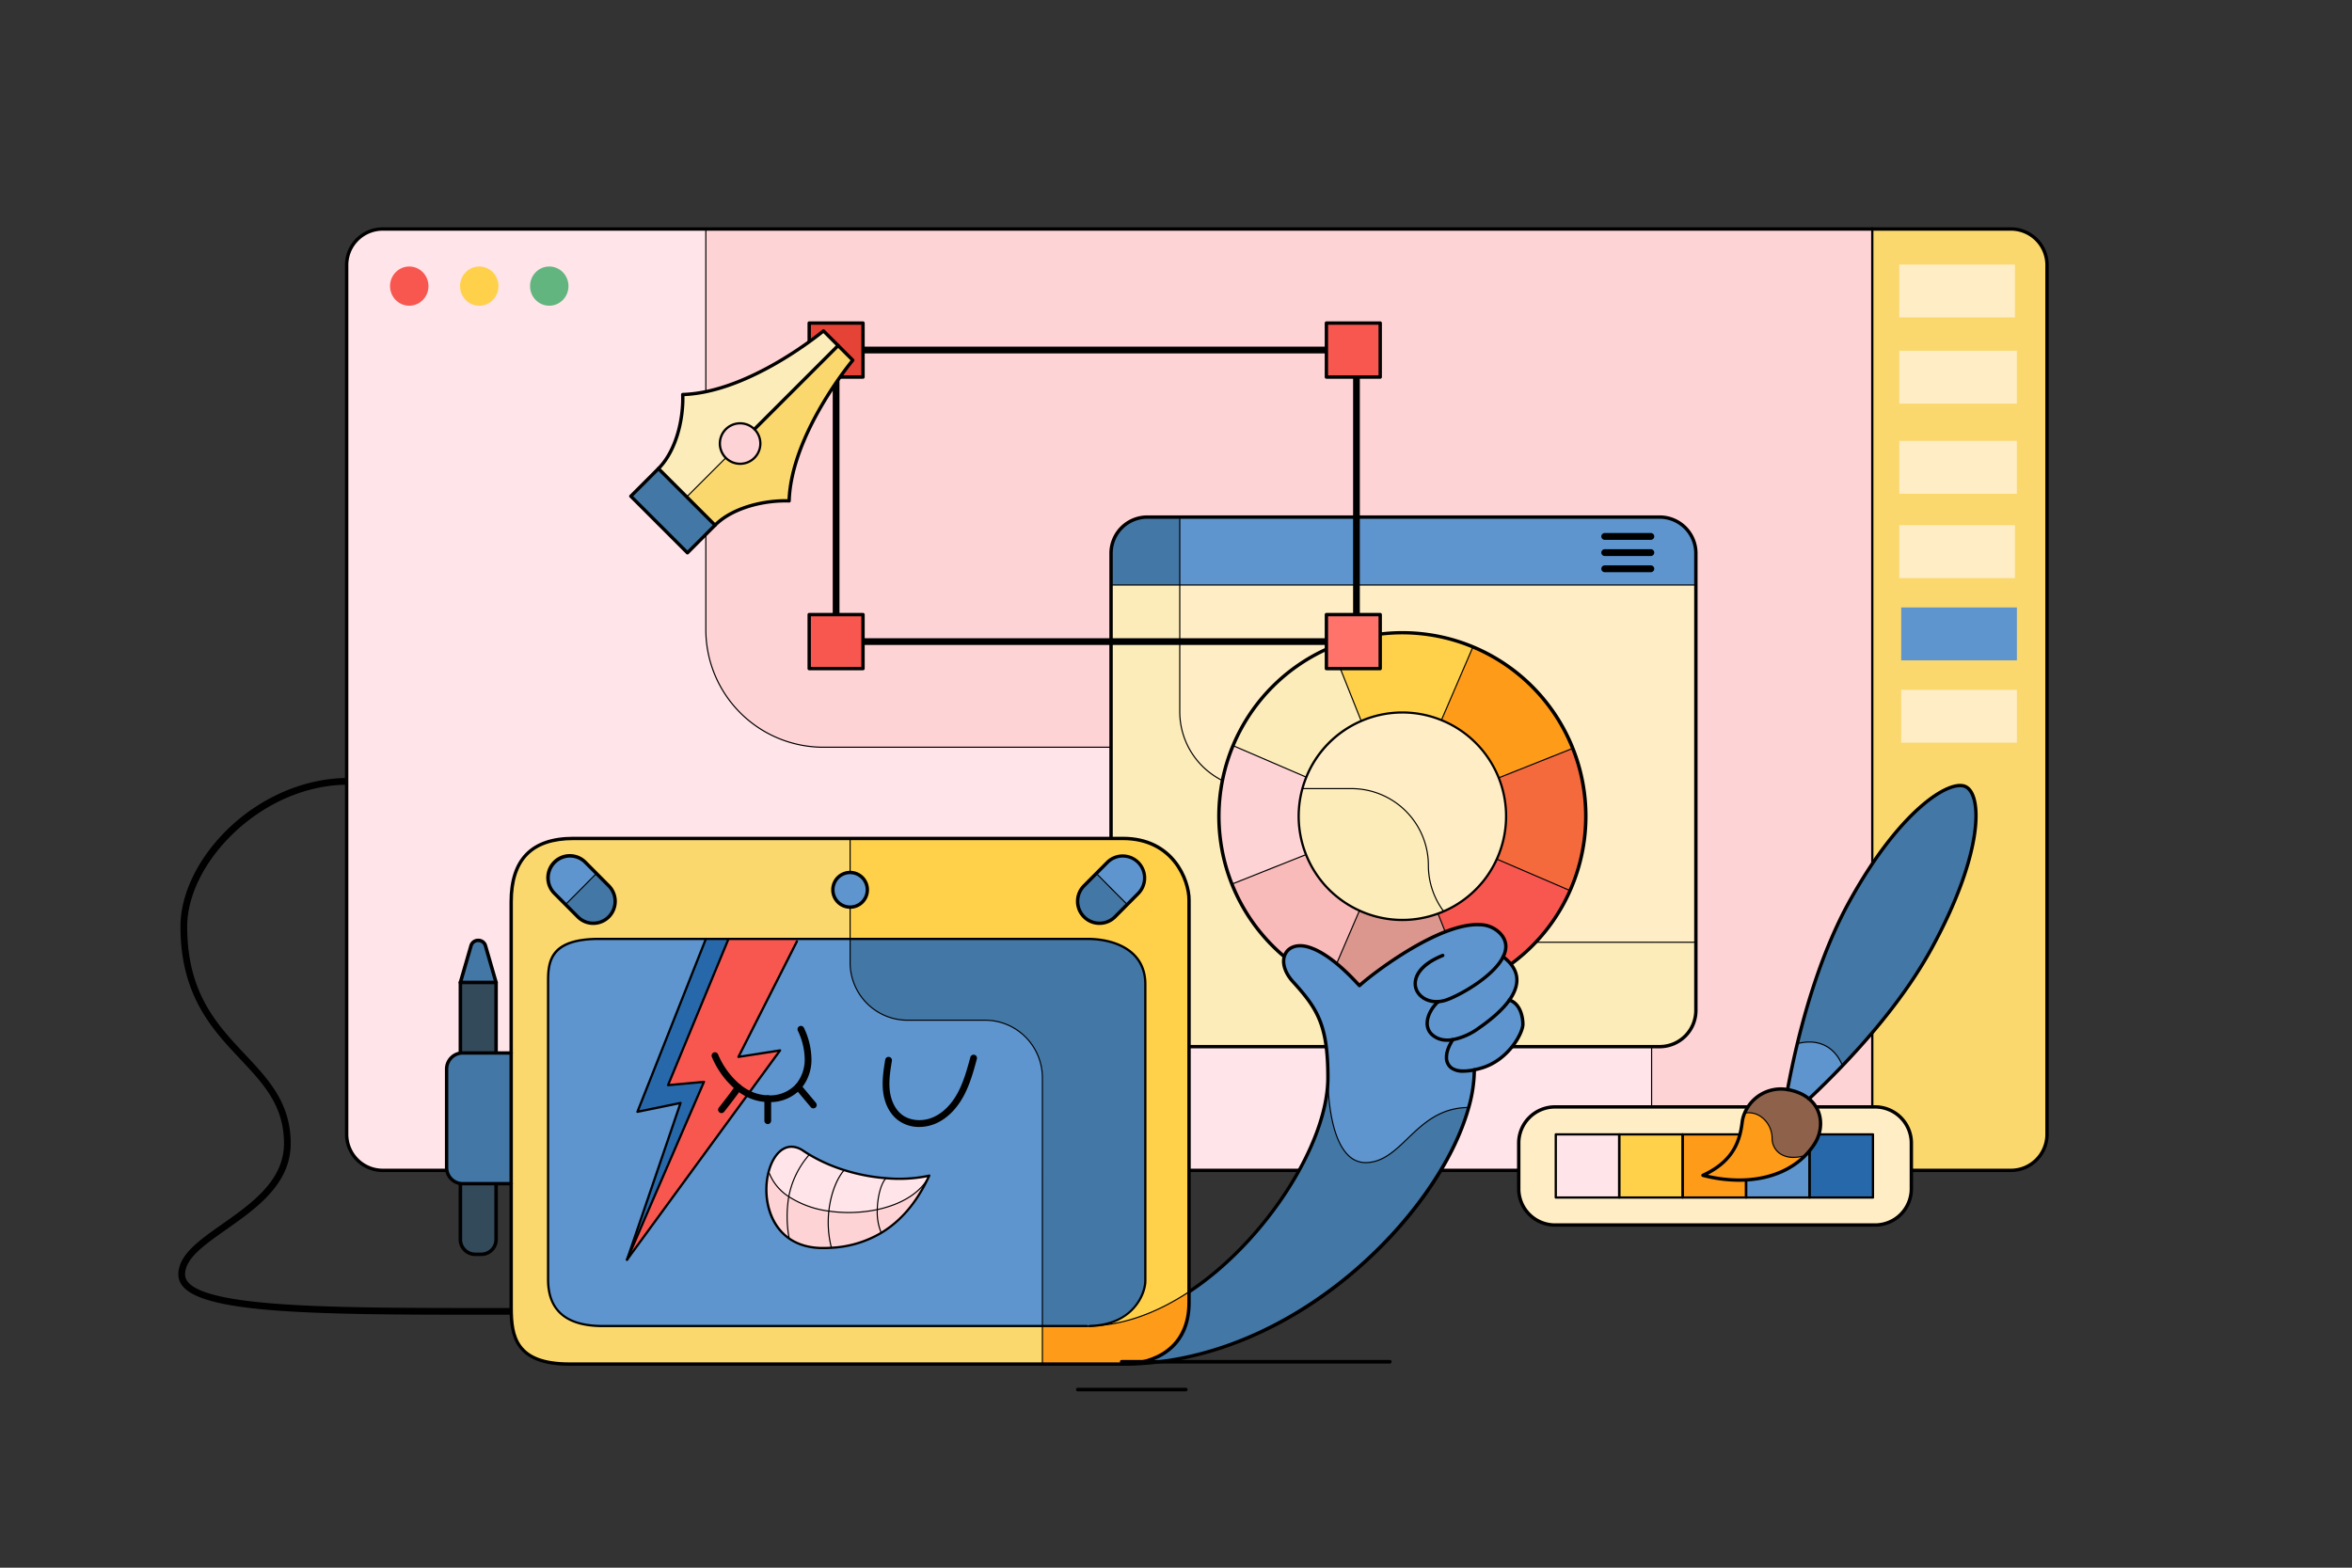 <?xml version="1.0" encoding="UTF-8"?><svg version="1.1" xmlns="http://www.w3.org/2000/svg" xmlns:xlink="http://www.w3.org/1999/xlink" viewBox="0 0 1200 800" width="1200" height="800" x="0px" y="0px">
              
              <rect x="0" y="0" width="1200" height="800" fill="#333333" stroke="none"/>
              
              <!-- ITEM 0 -->
<g>
    <defs>
        
        <clipPath id="clip-path-id-viewbox-item-0">
            <rect x="0.0" y="0.0" width="150.51" height="239.236"/>
        </clipPath>
    </defs>
    <g transform="translate(91.0 397.0) rotate(0.0 86.0 137.0) scale(1.143 1.145)">
        <g clip-path="url(#clip-path-id-viewbox-item-0)" transform="translate(-0.0 -0.0)">

  <path d="M138.735,239.236c-39.162,0-72.957-.079-97.217-2.058C12.804,234.838,0,229.93,0,221.265c0-8.671,9.093-15.057,19.623-22.451,12.903-9.062,27.527-19.332,27.527-35.901,0-16.876-9.061-26.497-19.553-37.637C15.102,112.01.941,96.974.941,66.183c0-14.893,8.359-31.551,22.361-44.563C38.088,7.88,57.241,0,75.853,0a1.5,1.5,0,0,1,0,3C37.124,3,3.941,37.742,3.941,66.183c0,29.601,13.136,43.548,25.839,57.036,10.475,11.121,20.369,21.627,20.369,39.693,0,18.129-15.302,28.875-28.803,38.356C11.502,208.182,3,214.153,3,221.265c0,6.569,12.679,10.797,38.761,12.925,25.177,2.053,60.796,2.049,102.041,2.046h5.207a1.5,1.5,0,0,1,0,3H143.803C142.106,239.235,140.412,239.236,138.735,239.236Z"/>

        </g>
    </g>
</g>

<!-- ITEM 1 -->
<g>
    <defs>
        
        <clipPath id="clip-path-id-viewbox-item-1">
            <rect x="0.0" y="0.0" width="756.54" height="419.22"/>
        </clipPath>
    </defs>
    <g transform="translate(176.0 116.0) rotate(0.0 434.5 241.0) scale(1.149 1.15)">
        <g clip-path="url(#clip-path-id-viewbox-item-1)" transform="translate(-0.0 -0.0)">

  
  <g>
    <g>
      <path d="M739.79.75a15.996,15.996,0,0,1,16,16v385.72a15.996,15.996,0,0,1-16,16H678.2V.75Z" style="         fill: #fad86e;       "/>
      <path d="M678.2.75v417.72H580.21v-135.63a52.131,52.131,0,0,0-52.13-52.13H212.37a52.131,52.131,0,0,1-52.13-52.13V.75Z" style="         fill: #fed3d5;       "/>
      <path d="M580.21,282.84v135.63H16.75a16.002,16.002,0,0,1-16-16V16.75a16.002,16.002,0,0,1,16-16H160.24v177.83a52.131,52.131,0,0,0,52.13,52.13H528.08A52.131,52.131,0,0,1,580.21,282.84Z" style="         fill: #ffe4e9;       "/>
    </g>
    <g>
      <path d="M678.2,419.22H16.75A16.769,16.769,0,0,1,0,402.47V16.75A16.769,16.769,0,0,1,16.75,0H678.2a.75.75,0,0,1,0,1.5H16.75A15.267,15.267,0,0,0,1.5,16.75V402.47a15.267,15.267,0,0,0,15.25,15.25H678.2a.75.75,0,0,1,0,1.5Z"/>
      <path d="M580.21,418.72a.25.25,0,0,1-.25-.25V282.84A51.939,51.939,0,0,0,528.08,230.96h-315.71A52.439,52.439,0,0,1,159.99,178.58V.75a.25.25,0,0,1,.5,0V178.58A51.939,51.939,0,0,0,212.37,230.46h315.71A52.439,52.439,0,0,1,580.46,282.84V418.47A.25.25,0,0,1,580.21,418.72Z"/>
      <path d="M678.2,418.97a.5.5,0,0,1-.5-.5V.75a.5.5,0,0,1,1,0V418.47A.5.5,0,0,1,678.2,418.97Z"/>
      <path d="M739.79,419.22H678.2a.75.75,0,0,1,0-1.5h61.59a15.267,15.267,0,0,0,15.25-15.25V16.75a15.268,15.268,0,0,0-15.25-15.25H678.2a.75.75,0,0,1,0-1.5h61.59a16.769,16.769,0,0,1,16.75,16.75V402.47A16.769,16.769,0,0,1,739.79,419.22Z"/>
    </g>
  </g>

        </g>
    </g>
</g>

<!-- ITEM 2 -->
<g>
    <defs>
        
        <clipPath id="clip-path-id-viewbox-item-2">
            <rect x="0.0" y="0.0" width="259.836" height="235.678"/>
        </clipPath>
    </defs>
    <g transform="translate(566.0 263.0) rotate(0.0 150.0 136.0) scale(1.155 1.154)">
        <g clip-path="url(#clip-path-id-viewbox-item-2)" transform="translate(-0.0 -0.0)">

  
  <g>
    <g>
      <path d="M259.086,188.749V218.933A15.999,15.999,0,0,1,243.082,234.928H16.755A15.999,15.999,0,0,1,.75,218.933V30.787H31.099V86.862a33.964,33.964,0,0,0,33.962,33.962h41.905A33.964,33.964,0,0,1,140.929,154.787a33.96,33.96,0,0,0,33.962,33.962Z" style="         fill: #fcecb9;       "/>
      <path d="M259.086,30.787V188.749H174.891A33.96,33.96,0,0,1,140.929,154.787a33.964,33.964,0,0,0-33.962-33.962h-41.905A33.964,33.964,0,0,1,31.099,86.862V30.787Z" style="         fill: #ffedc5;       "/>
      <path d="M259.086,16.754V30.787H31.099V.75H243.082A16.007,16.007,0,0,1,259.086,16.754Z" style="         fill: #5e95ce;       "/>
      <path d="M31.099.75V30.787H.75V16.754A16.007,16.007,0,0,1,16.755.75Z" style="         fill: #4377a5;       "/>
    </g>
    <g>
      <path d="M243.082,235.678H16.754A16.769,16.769,0,0,1,0,218.933V16.754A16.774,16.774,0,0,1,16.754,0H243.082a16.774,16.774,0,0,1,16.754,16.754V218.933A16.769,16.769,0,0,1,243.082,235.678ZM16.754,1.5A15.272,15.272,0,0,0,1.5,16.754V218.933a15.267,15.267,0,0,0,15.254,15.245H243.082a15.267,15.267,0,0,0,15.254-15.245V16.754A15.272,15.272,0,0,0,243.082,1.5Z"/>
      <path d="M259.086,31.037H.75a.25.25,0,0,1,0-.5H259.086a.25.25,0,0,1,0,.5Z"/>
      <path d="M259.142,189H174.891a34.21,34.21,0,0,1-34.212-34.213,33.75,33.75,0,0,0-33.712-33.712H65.062A34.251,34.251,0,0,1,30.849,86.862V.75a.25.25,0,0,1,.5,0V86.862a33.751,33.751,0,0,0,33.712,33.712h41.905a34.251,34.251,0,0,1,34.212,34.212,33.71,33.71,0,0,0,33.712,33.713h84.195a.275.275,0,0,1,.277.25A.228.228,0,0,1,259.142,189Z"/>
    </g>
  </g>

        </g>
    </g>
</g>

<!-- ITEM 3 -->
<g>
    <defs>
        
        <clipPath id="clip-path-id-viewbox-item-3">
            <rect x="0.0" y="0.0" width="164.376" height="164.364"/>
        </clipPath>
    </defs>
    <g transform="translate(621.0 322.0) rotate(0.0 94.5 94.5) scale(1.15 1.15)">
        <g clip-path="url(#clip-path-id-viewbox-item-3)" transform="translate(-0.0 -0.0)">

  
  <g>
    <g>
      <path d="M157.795,52.059a81.135,81.135,0,0,1-1.229,63.146l-32.495-13.978a45.89,45.89,0,0,0,.862-36.081Z" style="         fill: #f46a3d;       "/>
      <path d="M157.795,52.059,124.933,65.147A45.893,45.893,0,0,0,99.5,39.54L113.478,7.054A81.077,81.077,0,0,1,157.795,52.059Z" style="         fill: #fe9b19;       "/>
      <path d="M124.071,101.228l32.495,13.978a81.086,81.086,0,0,1-44.262,42.584c-.422.165-.825.33-1.247.477L97.968,125.404c.413-.147.825-.303,1.247-.468a45.71,45.71,0,0,0,18.38-13.363h.092l-.028-.064A46.041,46.041,0,0,0,124.071,101.228Z" style="         fill: #f85750;       "/>
      <path d="M113.478,7.054,99.5,39.54a45.869,45.869,0,0,0-34.357-.11c-.413.165-.825.339-1.229.514l-13.097-32.871c.413-.174.825-.339,1.238-.504A81.069,81.069,0,0,1,113.478,7.054Z" style="         fill: #ffd14a;       "/>
      <path d="M97.968,125.404l13.088,32.862A81.102,81.102,0,0,1,49.148,156.569l13.978-32.495A45.856,45.856,0,0,0,97.968,125.404Z" style="         fill: #db968e;       "/>
      <path d="M50.817,7.072l13.097,32.871A45.853,45.853,0,0,0,39.545,64.862L7.041,50.876A81.112,81.112,0,0,1,50.817,7.072Z" style="         fill: #fcecb9;       "/>
      <path d="M63.125,124.074,49.148,156.569A81.116,81.116,0,0,1,6.564,112.307L39.426,99.219a46.201,46.201,0,0,0,7.273,12.299l-.028.055H46.745A45.804,45.804,0,0,0,63.125,124.074Z" style="         fill: #f9baba;       "/>
      <path d="M7.041,50.876,39.545,64.862a45.824,45.824,0,0,0-.119,34.357L6.564,112.307A81.18,81.18,0,0,1,7.041,50.876Z" style="         fill: #fed3d5;       "/>
    </g>
    <g>
      <path d="M82.15,164.364A82.164,82.164,0,0,1,50.529,6.38c.414-.175.831-.342,1.249-.509A82.137,82.137,0,0,1,157.251,115.51v-.001A81.644,81.644,0,0,1,112.581,158.486l-.275.108c-.335.133-.664.263-1.004.381A81.886,81.886,0,0,1,82.15,164.364ZM82.189,1.501A80.601,80.601,0,0,0,52.333,7.264c-.407.163-.815.326-1.223.499A80.641,80.641,0,0,0,49.452,155.884a80.083,80.083,0,0,0,61.337,1.681c.341-.118.65-.241.966-.365l.275-.108a80.154,80.154,0,0,0,43.85-42.189v-.001A80.731,80.731,0,0,0,82.189,1.501Z"/>
      <path d="M82.164,128.726a46.464,46.464,0,0,1-19.246-4.196h.001A46.572,46.572,0,0,1,46.36,111.893c-.01-.013-.027-.034-.045-.059l-.001.002a46.595,46.595,0,0,1-7.231-47.162A46.173,46.173,0,0,1,63.716,39.485c.407-.177.824-.353,1.241-.519a46.54,46.54,0,0,1,53.088,72.861,1.018,1.018,0,0,1-.076.078,46.457,46.457,0,0,1-18.569,13.496c-.43.168-.847.324-1.265.474A46.34,46.34,0,0,1,82.164,128.726Zm.01-92.08a45.311,45.311,0,0,0-16.847,3.249c-.408.163-.816.335-1.215.508A45.529,45.529,0,0,0,39.891,99.034a45.701,45.701,0,0,0,7.194,12.165.509.509,0,0,1,.062.095,45.727,45.727,0,0,0,16.185,12.325h.001a45.211,45.211,0,0,0,34.464,1.315c.412-.146.82-.301,1.237-.464a45.439,45.439,0,0,0,18.176-13.216.514.514,0,0,1,.105-.096,45.995,45.995,0,0,0,6.301-10.139,45.54,45.54,0,0,0-41.441-64.375Z"/>
      <path d="M124.933,65.397a.25.25,0,0,1-.092-.482L157.703,51.826a.25.25,0,1,1,.185.465L125.025,65.379A.256.256,0,0,1,124.933,65.397Z"/>
      <path d="M6.564,112.557a.25.25,0,0,1-.092-.482L39.334,98.987a.25.25,0,1,1,.185.465L6.657,112.539A.256.256,0,0,1,6.564,112.557Z"/>
      <path d="M111.056,158.516a.251.251,0,0,1-.232-.157L97.736,125.497a.25.25,0,0,1,.465-.186l13.088,32.861a.25.25,0,0,1-.14.325A.256.256,0,0,1,111.056,158.516Z"/>
      <path d="M63.914,40.194a.251.251,0,0,1-.232-.157L50.585,7.165a.25.25,0,1,1,.465-.186L64.146,39.851a.251.251,0,0,1-.14.325A.26.26,0,0,1,63.914,40.194Z"/>
      <path d="M49.148,156.82a.25.25,0,0,1-.229-.349l13.978-32.495a.25.25,0,1,1,.459.197L49.377,156.668A.25.25,0,0,1,49.148,156.82Z"/>
      <path d="M99.5,39.789a.25.25,0,0,1-.229-.349L113.248,6.955a.25.25,0,1,1,.459.197L99.729,39.638A.25.25,0,0,1,99.5,39.789Z"/>
      <path d="M39.545,65.113a.252.252,0,0,1-.099-.021L6.942,51.105a.25.25,0,0,1,.197-.459L39.644,64.633a.25.25,0,0,1-.099.479Z"/>
      <path d="M156.566,115.455a.251.251,0,0,1-.099-.021l-32.495-13.978a.25.25,0,1,1,.197-.459l32.495,13.978a.25.25,0,0,1-.099.479Z"/>
    </g>
  </g>

        </g>
    </g>
</g>

<!-- ITEM 4 -->
<g>
    <defs>
        
        <clipPath id="clip-path-id-viewbox-item-4">
            <rect x="0.0" y="0.0" width="255.715" height="154.818"/>
        </clipPath>
    </defs>
    <g transform="translate(412.0 164.0) rotate(0.0 146.5 89.0) scale(1.146 1.15)">
        <g clip-path="url(#clip-path-id-viewbox-item-4)" transform="translate(-0.0 -0.0)">

  
  <g>
    <path d="M244.391,143.591H12.727a1.5,1.5,0,0,1-1.5-1.5V12.727a1.5,1.5,0,0,1,1.5-1.5H244.391a1.5,1.5,0,0,1,1.5,1.5V142.091A1.5,1.5,0,0,1,244.391,143.591Zm-230.164-3H242.891V14.227H14.227Z"/>
    <g>
      <rect x="0.75" y="0.75" width="23.954" height="23.954" style="         fill: #e64337;       "/>
      <rect x="231.011" y="0.75" width="23.954" height="23.954" style="         fill: #f85750;       "/>
      <rect x="0.75" y="130.114" width="23.954" height="23.954" style="         fill: #f85750;       "/>
      <rect x="231.011" y="130.114" width="23.954" height="23.954" style="         fill: #ff736b;       "/>
    </g>
    <g>
      <path d="M24.704,25.454H.75a.75.75,0,0,1-.75-.75V.75A.75.75,0,0,1,.75,0H24.704a.75.75,0,0,1,.75.75V24.704A.75.75,0,0,1,24.704,25.454ZM1.5,23.954H23.954V1.5H1.5Z"/>
      <path d="M254.965,25.454h-23.954a.75.75,0,0,1-.75-.75V.75a.75.75,0,0,1,.75-.75h23.954a.75.75,0,0,1,.75.75V24.704A.75.75,0,0,1,254.965,25.454Zm-23.204-1.5h22.454V1.5h-22.454Z"/>
      <path d="M24.704,154.818H.75a.75.75,0,0,1-.75-.75v-23.954a.75.75,0,0,1,.75-.75H24.704a.75.75,0,0,1,.75.75v23.954A.75.75,0,0,1,24.704,154.818ZM1.5,153.318H23.954v-22.454H1.5Z"/>
      <path d="M254.965,154.818h-23.954a.75.75,0,0,1-.75-.75v-23.954a.75.75,0,0,1,.75-.75h23.954a.75.75,0,0,1,.75.75v23.954A.75.75,0,0,1,254.965,154.818Zm-23.204-1.5h22.454v-22.454h-22.454Z"/>
    </g>
  </g>

        </g>
    </g>
</g>

<!-- ITEM 5 -->
<g>
    <defs>
        
        <clipPath id="clip-path-id-viewbox-item-5">
            <rect x="0.0" y="0.0" width="16.817" height="136.563"/>
        </clipPath>
    </defs>
    <g transform="translate(234.0 479.0) rotate(0.0 10.0 81.0) scale(1.189 1.186)">
        <g clip-path="url(#clip-path-id-viewbox-item-5)" transform="translate(-0.0 -0.0)">

  
  <g>
    <g>
      <path d="M16.067,18.848V129.476A6.339,6.339,0,0,1,9.729,135.813H7.088A6.339,6.339,0,0,1,.75,129.476V18.848Z" style="         fill: #334a5a;       "/>
      <path d="M11.517,3.082l4.549,15.766H.75L5.299,3.082A3.239,3.239,0,0,1,11.517,3.082Z" style="         fill: #4377a5;       "/>
    </g>
    <g>
      <path d="M9.729,136.563H7.088A7.095,7.095,0,0,1,0,129.476V18.848a.75.75,0,0,1,1.5,0V129.476A5.593,5.593,0,0,0,7.088,135.063H9.729a5.593,5.593,0,0,0,5.588-5.587V18.848a.75.75,0,0,1,1.5,0V129.476A7.095,7.095,0,0,1,9.729,136.563Z"/>
      <path d="M16.067,19.598H.75a.75.75,0,0,1-.721-.958L4.578,2.874A3.905,3.905,0,0,1,8.408,0,3.904,3.904,0,0,1,12.238,2.874l4.549,15.767a.75.75,0,0,1-.721.958Zm-14.32-1.5H15.07L10.797,3.29A2.41,2.41,0,0,0,8.408,1.5,2.41,2.41,0,0,0,6.02,3.291Z"/>
    </g>
  </g>

        </g>
    </g>
</g>

<!-- ITEM 6 -->
<g>
    <defs>
        
        <clipPath id="clip-path-id-viewbox-item-6">
            <rect x="0.0" y="0.0" width="479.826" height="234.138"/>
        </clipPath>
    </defs>
    <g transform="translate(227.0 427.0) rotate(0.0 275.5 135.0) scale(1.148 1.153)">
        <g clip-path="url(#clip-path-id-viewbox-item-6)" transform="translate(-0.0 -0.0)">

  
  <g>
    <path d="M473.096,72.27c4.659,1.522,5.98,7.181,5.98,10.749,0,4.008-6.585,15.867-18.343,19.325-1.146.339-2.229.605-3.228.807V103.16c-9.263,1.917-12.428-1.422-12.372-5.696.037-2.385.991-4.76,2.788-7.658a29.376,29.376,0,0,0,11.62-5.164C462.952,82.267,469.235,77.7,473.096,72.27Z" style="         fill: #5e95ce;       "/>
    <path d="M470.317,53.129c8.309,6.292,6.97,13.235,2.779,19.141-3.861,5.43-10.144,9.997-13.556,12.372a29.376,29.376,0,0,1-11.62,5.164c-3.439.559-6.631.018-9.098-2.137-4.283-3.76-1.99-10.437,2.632-14.702l.009-.009a13.723,13.723,0,0,0,3.843-.807C451.433,69.941,466.089,61.732,470.317,53.129Z" style="         fill: #5e95ce;       "/>
    <path d="M441.454,72.967c-4.622,4.265-6.915,10.942-2.632,14.702,2.467,2.155,5.659,2.696,9.098,2.137-1.798,2.898-2.751,5.274-2.788,7.658-.055,4.274,3.109,7.612,12.372,5.696a62.619,62.619,0,0,1-2.504,16.665c-23.25.028-28.918,23.516-45.097,24.378S392.423,114.212,392.423,106.654c0-22.663-4.1-29.991-15.537-42.51-8.282-9.062-3.219-18.334,6.925-15.317s20.489,14.886,22.645,17.041c7.392-6.778,49.316-38.044,62.752-22.865,2.834,3.201,2.807,6.695,1.11,10.125-4.228,8.603-18.884,16.812-25.011,19.022a13.723,13.723,0,0,1-3.843.807Z" style="         fill: #5e95ce;       "/>
    <path d="M409.904,144.203c16.179-.862,21.847-24.351,45.097-24.378-13.299,47.573-77.793,113.563-153.643,113.563,13.812,0,29.349-6.906,29.349-27.194V201.388C365.596,178.523,392.423,134.885,392.423,106.654,392.423,114.212,393.725,145.065,409.904,144.203Z" style="         fill: #4377a5;       "/>
    <path d="M330.707,201.388v4.806c0,20.288-15.537,27.194-29.349,27.194H265.534V216.548h19.893c.312,0,.624,0,.935-.009C301.633,216.31,316.812,210.495,330.707,201.388Z" style="         fill: #fe9b19;       "/>
    <path d="M330.707,27.944v173.444c-13.895,9.107-29.074,14.922-44.345,15.151,19.389-.422,24.919-14.069,24.919-20.012V65.235c0-14.941-13.684-20.031-25.855-20.031H180.082v-14.06a7.663,7.663,0,0,0,0-15.326V.75h121.276C324.232.75,330.707,19.744,330.707,27.944Zm-22.562-2.862A9.718,9.718,0,1,0,294.406,11.334l-4.898,4.898L284.033,21.707a9.718,9.718,0,1,0,13.748,13.739l5.475-5.475Z" style="         fill: #ffd14a;       "/>
    <path d="M311.282,65.235V196.527c0,5.943-5.53,19.591-24.919,20.012-.312.009-.624.009-.935.009H265.534V106.654a25.462,25.462,0,0,0-25.46-25.46H205.542a25.464,25.464,0,0,1-25.46-25.47V45.205H285.427C297.598,45.205,311.282,50.295,311.282,65.235Z" style="         fill: #4377a5;       "/>
    <path d="M308.145,11.334a9.72,9.72,0,0,1,0,13.748l-4.888,4.888c-.128,0-13.748-13.739-13.748-13.739l4.898-4.898a9.698,9.698,0,0,1,13.739,0Z" style="         fill: #5e95ce;       "/>
    <path d="M303.257,29.971l-5.475,5.475A9.718,9.718,0,1,1,284.033,21.707l5.475-5.475S303.128,29.971,303.257,29.971Z" style="         fill: #4377a5;       "/>
    <path d="M265.534,216.548v16.839H55.348c-23.314,0-25.901-11.657-25.901-25.038V28.806C29.448,9.38,39.372.75,57.073.75H180.082V15.819a7.663,7.663,0,1,0,0,15.326V45.205H68.666c-20.535,0-22.819,8.585-22.819,18.435V195.885c0,14.308,8.75,20.664,24.341,20.664H265.534ZM72.811,35.446a9.709,9.709,0,0,0,0-13.739l-5.475-5.475L62.447,11.334A9.721,9.721,0,0,0,48.699,25.082l4.898,4.888,5.475,5.475A9.709,9.709,0,0,0,72.811,35.446Z" style="         fill: #fad86e;       "/>
    <path d="M134.839,113.781l14.115-19.224-18.499,2.871L156.447,46.287V45.205h23.635V55.725A25.464,25.464,0,0,0,205.542,81.194h34.531a25.462,25.462,0,0,1,25.46,25.46v109.894H70.188c-15.592,0-24.341-6.356-24.341-20.664V63.64c0-9.85,2.284-18.435,22.819-18.435h47.316L85.56,121.733l19.169-3.916L80.937,187.181ZM215.255,149.981a62.718,62.718,0,0,1-19.214,1.137,84.118,84.118,0,0,1-18.6-3.586,72.531,72.531,0,0,1-15.482-6.851c-.917-.541-1.816-1.11-2.706-1.706-7.218-4.815-13.097.725-15.372,9.245-2.559,9.566-.578,22.883,9.117,29.588,3.77,2.605,8.704,4.219,14.996,4.219,1.293,0,2.55-.037,3.779-.119a48.003,48.003,0,0,0,22.14-6.594C206.019,168.067,212.119,156.667,215.255,149.981Z" style="         fill: #5e95ce;       "/>
    <path d="M196.041,151.118a62.718,62.718,0,0,0,19.214-1.137c-3.604,7.713-12.602,12.785-23.094,15.023C192.28,159.189,193.84,153.384,196.041,151.118Z" style="         fill: #ffe4e9;       "/>
    <path d="M215.255,149.981c-3.137,6.686-9.236,18.086-21.342,25.332v-.009a23.88,23.88,0,0,1-1.752-10.3C202.653,162.766,211.651,157.694,215.255,149.981Z" style="         fill: #fed3d5;       "/>
    <path d="M193.913,175.304v.009a48.003,48.003,0,0,1-22.14,6.594,44.785,44.785,0,0,1-1.146-16.225,62.172,62.172,0,0,0,21.535-.679A23.88,23.88,0,0,0,193.913,175.304Z" style="         fill: #fed3d5;       "/>
    <path d="M196.041,151.118c-2.201,2.265-3.76,8.071-3.88,13.886a62.172,62.172,0,0,1-21.535.679c.853-7.778,3.586-14.464,6.814-18.151A84.118,84.118,0,0,0,196.041,151.118Z" style="         fill: #ffe4e9;       "/>
    <path d="M180.082,15.819a7.663,7.663,0,1,1-7.667,7.667A7.662,7.662,0,0,1,180.082,15.819Z" style="         fill: #5e95ce;       "/>
    <path d="M177.441,147.532c-3.228,3.687-5.962,10.373-6.814,18.151a43.201,43.201,0,0,1-17.802-6.402,38.93,38.93,0,0,1,9.135-18.6A72.531,72.531,0,0,0,177.441,147.532Z" style="         fill: #ffe4e9;       "/>
    <path d="M170.626,165.683a44.785,44.785,0,0,0,1.146,16.225c-1.229.083-2.486.119-3.779.119-6.292,0-11.226-1.614-14.996-4.219a52.253,52.253,0,0,1-.174-18.527A43.201,43.201,0,0,0,170.626,165.683Z" style="         fill: #fed3d5;       "/>
    <path d="M159.253,138.975c.89.596,1.788,1.165,2.706,1.706a38.93,38.93,0,0,0-9.135,18.6,22.294,22.294,0,0,1-8.942-11.061C146.156,139.7,152.035,134.16,159.253,138.975Z" style="         fill: #ffe4e9;       "/>
    <path d="M134.839,113.781,80.937,187.181l34.183-78.692L99.152,109.947,126.034,45.205h30.413V46.287L130.455,97.428l18.499-2.871Z" style="         fill: #f85750;       "/>
    <path d="M152.824,159.281a52.253,52.253,0,0,0,.174,18.527c-9.694-6.704-11.675-20.022-9.117-29.588A22.294,22.294,0,0,0,152.824,159.281Z" style="         fill: #fed3d5;       "/>
    <path d="M126.034,45.205,99.152,109.947l15.968-1.458L80.937,187.181l23.791-69.365L85.56,121.733l30.422-76.528Z" style="         fill: #2768ab;       "/>
    <path d="M72.811,21.707a9.715,9.715,0,0,1-13.739,13.739L53.597,29.971c.119,0,13.739-13.739,13.739-13.739Z" style="         fill: #4377a5;       "/>
    <path d="M62.447,11.334l4.888,4.898S53.716,29.971,53.597,29.971l-4.898-4.888A9.721,9.721,0,1,1,62.447,11.334Z" style="         fill: #5e95ce;       "/>
    <path d="M29.448,95.704v57.836H7.867A7.12,7.12,0,0,1,.75,146.413V102.821a7.118,7.118,0,0,1,7.117-7.117Z" style="         fill: #4377a5;       "/>
  </g>
  <g>
    <path d="M301.358,234.138H55.348c-24.591,0-26.65-13.312-26.65-25.789V28.806C28.698,9.691,38.245,0,57.073,0h244.285c22.742,0,30.099,18.826,30.099,27.943v178.25C331.457,226.797,315.909,234.138,301.358,234.138ZM57.073,1.5C38.989,1.5,30.198,10.432,30.198,28.806v179.543c0,12.8,1.924,24.289,25.15,24.289H301.358c13.826,0,28.599-6.947,28.599-26.444v-178.25c0-8.628-6.991-26.443-28.599-26.443Z"/>
    <path d="M285.427,217.049H70.188c-16.484,0-24.842-7.121-24.842-21.164V63.64c0-9.581,1.801-18.935,23.319-18.935H285.427c12.741,0,26.355,5.394,26.355,20.53v131.291c0,6.513-6.211,20.095-25.408,20.513a.548.548,0,0,1-.477-.318A.501.501,0,0,1,285.427,217.049ZM68.666,45.705c-20.595,0-22.319,8.859-22.319,17.935V195.885c0,13.568,7.799,20.164,23.842,20.164H285.427a.492.492,0,0,0,.925-.01c19.942-.434,24.43-14.589,24.43-19.513V65.235c0-14.399-13.097-19.53-25.355-19.53Z"/>
    <path d="M265.534,233.638a.25.25,0,0,1-.25-.25V106.654a25.239,25.239,0,0,0-25.21-25.21h-34.531A25.744,25.744,0,0,1,179.832,55.725V31.145a.25.25,0,0,1,.5,0V55.725a25.244,25.244,0,0,0,25.21,25.22h34.531a25.739,25.739,0,0,1,25.71,25.71V233.388A.25.25,0,0,1,265.534,233.638Z"/>
    <path d="M180.082,16.069a.25.25,0,0,1-.25-.25V.75a.25.25,0,0,1,.5,0V15.819A.25.25,0,0,1,180.082,16.069Z"/>
    <path d="M180.082,31.895a8.413,8.413,0,1,1,8.408-8.408A8.422,8.422,0,0,1,180.082,31.895Zm0-15.325a6.913,6.913,0,1,0,6.908,6.917A6.925,6.925,0,0,0,180.082,16.569Z"/>
    <path d="M167.994,182.526c-6.002,0-11.143-1.449-15.28-4.308-10.074-6.966-11.891-20.501-9.315-30.128,1.494-5.597,4.379-9.572,7.916-10.906,2.572-.974,5.413-.494,8.217,1.375.9.603,1.802,1.171,2.682,1.69a71.901,71.901,0,0,0,15.377,6.805,83.053,83.053,0,0,0,18.489,3.565,62.61,62.61,0,0,0,19.057-1.124.5.5,0,0,1,.572.697c-2.042,4.354-8.258,17.601-21.538,25.548a48.716,48.716,0,0,1-22.366,6.665C170.608,182.487,169.361,182.526,167.994,182.526ZM154.023,137.687a6.632,6.632,0,0,0-2.355.434c-3.231,1.219-5.893,4.947-7.302,10.229-2.567,9.596-.328,22.654,8.918,29.048,3.966,2.74,8.916,4.13,14.711,4.13,1.344,0,2.569-.039,3.745-.118a47.727,47.727,0,0,0,21.917-6.524c11.191-6.697,17.157-16.807,20.705-24.184a65.236,65.236,0,0,1-18.359.916,84.005,84.005,0,0,1-18.71-3.607,72.944,72.944,0,0,1-15.588-6.898c-.894-.528-1.812-1.106-2.727-1.72A8.968,8.968,0,0,0,154.023,137.687Z"/>
    <path d="M179.417,166.559a61.159,61.159,0,0,1-8.827-.629,43.405,43.405,0,0,1-17.906-6.441,22.44,22.44,0,0,1-9.038-11.187.25.25,0,0,1,.154-.318.253.253,0,0,1,.319.154,21.953,21.953,0,0,0,8.846,10.937,42.914,42.914,0,0,0,17.698,6.361,62.375,62.375,0,0,0,21.447-.676c11.268-2.403,19.622-7.828,22.919-14.884a.253.253,0,0,1,.333-.121.25.25,0,0,1,.121.332c-3.364,7.2-11.845,12.726-23.268,15.161A62.04,62.04,0,0,1,179.417,166.559Z"/>
    <path d="M152.998,178.058a.25.25,0,0,1-.246-.208,52.989,52.989,0,0,1-.174-18.614,39.27,39.27,0,0,1,9.19-18.717.25.25,0,1,1,.381.324,38.79,38.79,0,0,0-9.08,18.484,52.504,52.504,0,0,0,.175,18.438.249.249,0,0,1-.204.288A.21.21,0,0,1,152.998,178.058Z"/>
    <path d="M171.772,182.157a.25.25,0,0,1-.241-.187,45.278,45.278,0,0,1-1.153-16.315c.82-7.471,3.389-14.308,6.875-18.288a.25.25,0,1,1,.376.33c-3.369,3.848-5.957,10.749-6.754,18.013a44.775,44.775,0,0,0,1.14,16.134.251.251,0,0,1-.178.306A.286.286,0,0,1,171.772,182.157Z"/>
    <path d="M193.913,175.554a.249.249,0,0,1-.227-.144,24.12,24.12,0,0,1-1.775-10.412c.123-6.007,1.748-11.787,3.95-14.054a.25.25,0,1,1,.358.348c-2.122,2.185-3.688,7.825-3.809,13.717a23.617,23.617,0,0,0,1.728,10.188.251.251,0,0,1-.12.333A.257.257,0,0,1,193.913,175.554Z"/>
    <path d="M210.798,128.443a15.591,15.591,0,0,1-9.677-3.185c-3.545-2.789-5.823-7.326-6.415-12.774-.51-4.78.283-9.58.984-13.815a1.5,1.5,0,0,1,2.96.49c-.669,4.046-1.427,8.633-.961,13.004.496,4.569,2.424,8.484,5.288,10.738,3.672,2.889,9.415,3.339,14.29,1.116,5.426-2.473,8.876-7.362,10.816-11.029,2.543-4.827,4.014-10.214,5.437-15.424a1.5,1.5,0,1,1,2.894.791c-1.465,5.365-2.98,10.913-5.678,16.033-2.159,4.081-6.031,9.536-12.225,12.359A18.653,18.653,0,0,1,210.798,128.443Z"/>
    <path d="M144.164,117.447q-.366,0-.734-.012a22.317,22.317,0,0,1-8.741-2.058c-.121-.054-.265-.126-.412-.201l-.112-.057a26.263,26.263,0,0,1-4.872-3.125,38.51,38.51,0,0,1-10.646-14.49,1.5,1.5,0,1,1,2.741-1.219,35.517,35.517,0,0,0,9.785,13.37,23.202,23.202,0,0,0,4.328,2.777l.138.07c.098.051.194.1.294.145a19.333,19.333,0,0,0,7.59,1.789,15.798,15.798,0,0,0,12.354-4.746,17.13,17.13,0,0,0,4.023-11.436,29.95,29.95,0,0,0-3.048-12.397,1.5,1.5,0,1,1,2.731-1.24,32.854,32.854,0,0,1,3.317,13.635,19.881,19.881,0,0,1-4.797,13.45A18.616,18.616,0,0,1,144.164,117.447Z"/>
    <path d="M122.915,122.307a1.5,1.5,0,0,1-1.172-2.435c3.049-3.826,6.399-8.221,7.017-9.318a1.501,1.501,0,0,1,2.421-.892c1.372,1.114.573,2.159-3.269,7.184-1.887,2.468-3.822,4.896-3.822,4.896A1.496,1.496,0,0,1,122.915,122.307Zm6.373-10.316.002.002Zm-.002-.001.001.001Zm-.002-.002.001.001Zm-.002-.001.001.001Zm-.002-.002.001.001Zm-.002-.002.001.001Zm-.002-.001.001.001Zm-.002-.002.001.001Zm-.002-.001.001.001Zm-.004-.004.004.003Zm-.002-.001.001.001Zm-.002-.002.001.001Zm-.002-.001h0Zm-.002-.002.001.001Zm-.002-.001h0Zm-.001-.001h0Z"/>
    <path d="M143.478,127.167a1.5,1.5,0,0,1-1.5-1.5v-9.73a1.5,1.5,0,0,1,3,0V125.667A1.5,1.5,0,0,1,143.478,127.167Z"/>
    <path d="M163.739,120.215a1.497,1.497,0,0,1-1.148-.534l-6.75-8.016a1.5,1.5,0,1,1,2.295-1.932l6.75,8.016a1.5,1.5,0,0,1-1.147,2.466Z"/>
    <path d="M80.937,187.681a.499.499,0,0,1-.473-.662l23.507-68.537-18.312,3.741a.5.5,0,0,1-.565-.675l30.422-76.527a.5.5,0,1,1,.929.369l-30.08,75.668,18.262-3.731a.5.5,0,0,1,.573.652L82.473,184.245l65.362-89.009-17.303,2.686a.496.496,0,0,1-.481-.2.501.501,0,0,1-.041-.521l25.992-51.141a.5.5,0,0,1,.892.453l-25.55,50.271L148.877,94.062a.5.5,0,0,1,.48.79l-68.017,92.624A.501.501,0,0,1,80.937,187.681Z"/>
    <path d="M80.937,187.681a.513.513,0,0,1-.199-.041.501.501,0,0,1-.259-.658L114.325,109.062l-15.127,1.383a.5.5,0,0,1-.507-.689l26.882-64.742a.5.5,0,1,1,.923.383L99.932,109.374l15.143-1.384a.511.511,0,0,1,.451.205.5.5,0,0,1,.053.492L81.396,187.38A.5.5,0,0,1,80.937,187.681Z"/>
    <path d="M65.938,39.044h-.007A10.378,10.378,0,0,1,58.541,35.976L48.169,25.613A10.472,10.472,0,1,1,62.978,10.804l10.364,10.373A10.467,10.467,0,0,1,65.938,39.044ZM55.569,9.231a8.977,8.977,0,0,0-6.339,15.32L59.602,34.916A8.889,8.889,0,0,0,65.933,37.544h.006A8.967,8.967,0,0,0,72.281,22.237l-5.476-5.476h-0L61.916,11.864A8.917,8.917,0,0,0,55.569,9.231Z"/>
    <path d="M53.597,30.221a.25.25,0,0,1-.132-.463c.507-.421,10.04-10.017,13.693-13.702a.25.25,0,1,1,.355.352C53.82,30.221,53.736,30.221,53.597,30.221Z"/>
    <path d="M290.907,39.038a10.461,10.461,0,0,1-7.404-17.861l10.373-10.373A10.468,10.468,0,0,1,308.675,25.612L298.312,35.977A10.44,10.44,0,0,1,290.907,39.038ZM301.276,9.231a8.909,8.909,0,0,0-6.339,2.633l-10.373,10.373A8.968,8.968,0,0,0,297.251,34.916l10.364-10.364a8.977,8.977,0,0,0-6.339-15.32Z"/>
    <path d="M303.257,30.221c-.14,0-.233,0-13.926-13.813a.25.25,0,1,1,.355-.352c3.651,3.683,13.18,13.274,13.7,13.701a.25.25,0,0,1-.129.464Z"/>
    <path d="M29.448,154.29H7.867A7.881,7.881,0,0,1,0,146.413V102.82a7.876,7.876,0,0,1,7.867-7.867H29.448a.75.75,0,0,1,0,1.5H7.867A6.374,6.374,0,0,0,1.5,102.82v43.593A6.379,6.379,0,0,0,7.867,152.79H29.448a.75.75,0,1,1,0,1.5Z"/>
    <path d="M440.717,73.739c-4.956,0-9.119-2.875-10.056-7.047-.475-2.115-.977-9.437,12.514-14.847a.75.75,0,0,1,.558,1.393c-9.845,3.948-12.452,9.369-11.608,13.125.824,3.668,4.729,6.135,9.285,5.854a.759.759,0,0,1,.794.704.75.75,0,0,1-.703.794Q441.106,73.739,440.717,73.739Z"/>
    <path d="M330.708,202.138a.75.75,0,0,1-.412-1.377c33.27-21.804,61.377-64.898,61.377-94.106,0-22.933-4.44-30.072-15.34-42.004-4.244-4.643-5.501-10.013-3.204-13.68,1.988-3.173,6.163-4.273,10.896-2.862,9.216,2.741,18.483,12.519,21.972,16.199.182.191.347.366.496.521,6.209-5.425,35.221-27.583,53.443-26.655a13.505,13.505,0,0,1,9.834,4.333c2.827,3.192,3.237,6.878,1.22,10.955-4.261,8.672-18.901,17.039-25.428,19.394a14.468,14.468,0,0,1-4.053.852.75.75,0,0,1-.089-1.498,12.963,12.963,0,0,0,3.633-.764c6.335-2.285,20.517-10.354,24.593-18.647,1.745-3.527,1.418-6.568-.998-9.297a12.065,12.065,0,0,0-8.789-3.829c-17.079-.927-46.179,20.593-52.895,26.749a.749.749,0,0,1-1.037-.022c-.241-.241-.584-.603-1.017-1.059-3.413-3.602-12.48-13.167-21.312-15.794-4.119-1.225-7.558-.396-9.197,2.222-1.93,3.079-.736,7.739,3.04,11.871,11.18,12.237,15.733,19.554,15.733,43.016,0,29.646-28.417,73.316-62.054,95.36A.748.748,0,0,1,330.708,202.138Z"/>
    <path d="M285.427,216.799a.25.25,0,0,1-.25-.25.241.241,0,0,1,.258-.25c.307,0,.614,0,.92-.01,14.373-.216,29.248-5.3,44.216-15.11a.25.25,0,0,1,.274.418c-15.048,9.863-30.013,14.975-44.478,15.192C286.056,216.799,285.742,216.799,285.427,216.799Z"/>
    <path d="M301.358,234.138a.75.75,0,0,1,0-1.5c75.17,0,139.728-65.823,152.92-113.015a61.871,61.871,0,0,0,2.476-16.463.75.75,0,0,1,1.5,0,63.367,63.367,0,0,1-2.531,16.866c-7.019,25.107-27.06,53.145-53.611,74.999C371.47,220.247,335.688,234.138,301.358,234.138Z"/>
    <path d="M445.462,90.765a10.484,10.484,0,0,1-7.134-2.531,7.313,7.313,0,0,1-2.525-5.555c-.042-3.366,1.929-7.299,5.142-10.263a.754.754,0,0,1,1.058.03.744.744,0,0,1-.017,1.049l-.009.009c-2.925,2.699-4.71,6.202-4.673,9.156a5.776,5.776,0,0,0,2.013,4.445c2.138,1.868,4.992,2.526,8.483,1.961a28.363,28.363,0,0,0,11.312-5.039c2.304-1.604,9.313-6.483,13.374-12.191,5.008-7.058,4.151-12.981-2.621-18.109a.75.75,0,1,1,.905-1.195c7.342,5.559,8.358,12.535,2.938,20.173C469.496,78.626,462.325,83.618,459.969,85.258a29.835,29.835,0,0,1-11.931,5.289A16.046,16.046,0,0,1,445.462,90.765Z"/>
    <path d="M452.673,104.466a9.323,9.323,0,0,1-6.08-1.776,6.401,6.401,0,0,1-2.211-5.234c.037-2.39.931-4.869,2.901-8.044a.75.75,0,1,1,1.274.791c-1.843,2.97-2.643,5.146-2.675,7.274a4.891,4.891,0,0,0,1.665,4.056c1.838,1.518,5.188,1.834,9.693.916a.765.765,0,0,1,.116-.033c1.017-.204,2.081-.471,3.164-.791,11.684-3.436,17.806-15.169,17.806-18.604,0-3.807-1.431-8.719-5.463-10.036a.75.75,0,1,1,.466-1.426c4.795,1.567,6.497,7.154,6.497,11.462,0,4.205-6.617,16.437-18.882,20.044-1.084.32-2.152.589-3.177.799a.704.704,0,0,1-.111.032A24.865,24.865,0,0,1,452.673,104.466Zm4.832-1.306h0Z"/>
    <path d="M409.25,144.471a11.092,11.092,0,0,1-7.844-3.206c-8.789-8.333-9.234-30.293-9.234-34.61a.25.25,0,1,1,.5,0c0,4.281.438,26.056,9.078,34.247a10.581,10.581,0,0,0,8.14,3.052c7.153-.381,12.313-5.327,17.777-10.564,6.748-6.468,14.396-13.798,27.333-13.813l.037.25v.25c-12.773.015-20.344,7.272-27.024,13.675-5.532,5.303-10.758,10.312-18.096,10.703Q409.581,144.471,409.25,144.471Z"/>
  </g>

        </g>
    </g>
</g>

<!-- ITEM 7 -->
<g>
    <defs>
        
        <clipPath id="clip-path-id-viewbox-item-7">
            <rect x="0.0" y="0.0" width="100.837" height="100.838"/>
        </clipPath>
    </defs>
    <g transform="translate(321.0 168.0) rotate(0.0 57.5 57.5) scale(1.14 1.14)">
        <g clip-path="url(#clip-path-id-viewbox-item-7)" transform="translate(-0.0 -0.0)">

  
  <g>
    <g>
      <path d="M93.521,7.308l6.567,6.567s-27.579,32.761-28.496,62.972c-9.804-.358-24.763,2.486-33.155,10.878-5.65-5.641-12.666-12.666-12.666-12.666L43.242,57.586A9.063,9.063,0,0,0,56.064,44.774Z" style="         fill: #fad86e;       "/>
      <path d="M93.521,7.308l-37.457,37.466h-.009A9.06,9.06,0,1,0,43.242,57.586L25.77,75.058l-12.666-12.666c8.392-8.392,11.235-23.342,10.878-33.155C54.193,28.329,86.963.75,86.963.75Z" style="         fill: #fcecb9;       "/>
      <path d="M38.436,87.724,26.082,100.087.75,74.756,13.104,62.392l12.666,12.666S32.786,82.084,38.436,87.724Z" style="         fill: #4377a5;       "/>
    </g>
    <g>
      <path d="M26.082,100.838a.75.75,0,0,1-.531-.22l-25.332-25.332a.75.75,0,0,1-0-1.061l12.354-12.363a.75.75,0,0,1,1.061,1.061l-11.824,11.833L26.082,99.027l11.824-11.833a.75.75,0,0,1,1.061,1.061l-12.354,12.363A.75.75,0,0,1,26.082,100.838Z"/>
      <path d="M38.436,88.475a.746.746,0,0,1-.53-.22c-5.65-5.641-12.667-12.666-12.667-12.666l-12.666-12.666a.75.75,0,0,1,0-1.061c7.896-7.896,11.042-22.062,10.658-32.598a.75.75,0,0,1,.727-.777C53.558,27.598,86.154.45,86.48.176a.75.75,0,0,1,1.013.043l13.125,13.125a.75.75,0,0,1,.043,1.013c-.274.326-27.422,32.914-28.32,62.512a.751.751,0,0,1-.237.525.685.685,0,0,1-.54.201c-10.537-.383-24.702,2.764-32.598,10.659A.748.748,0,0,1,38.436,88.475ZM14.157,62.385,26.3,74.528c0,0,6.594,6.602,12.143,12.144,8.11-7.649,21.875-10.812,32.427-10.596,1.246-27.813,24.693-57.807,28.207-62.151L86.913,1.76C82.57,5.271,52.568,28.721,24.752,29.959,24.97,40.498,21.806,54.274,14.157,62.385Z"/>
      <path d="M49.653,60.742a9.561,9.561,0,1,1,6.701-16.376.448.448,0,0,1,.063.054,9.562,9.562,0,0,1-6.765,16.322ZM49.648,42.624a8.556,8.556,0,1,0,6.114,2.555.483.483,0,0,1-.061-.052A8.532,8.532,0,0,0,49.648,42.624Z"/>
      <path d="M56.302,45.286a.75.75,0,0,1-.531-1.28L92.99,6.777a.75.75,0,0,1,1.061,1.061L56.832,45.066A.748.748,0,0,1,56.302,45.286Z"/>
      <path d="M25.77,75.309a.25.25,0,0,1-.177-.427L43.065,57.409a.25.25,0,0,1,.354.354L25.947,75.235A.249.249,0,0,1,25.77,75.309Z"/>
    </g>
  </g>

        </g>
    </g>
</g>

<!-- ITEM 8 -->
<g>
    <defs>
        
        <clipPath id="clip-path-id-viewbox-item-8">
            <rect x="0.0" y="0.0" width="174.777" height="53.861"/>
        </clipPath>
    </defs>
    <g transform="translate(774.0 564.0) rotate(0.0 101.0 31.0) scale(1.156 1.151)">
        <g clip-path="url(#clip-path-id-viewbox-item-8)" transform="translate(-0.0 -0.0)">

  
  <g>
    <rect x="0.75" y="0.75" width="173.277" height="52.361" rx="16" style="         fill: #ffedc5;       "/>
    <rect x="17.097" y="12.932" width="27.998" height="27.998" style="         fill: #fcecb9;       "/>
    <rect x="45.095" y="12.932" width="27.998" height="27.998" style="         fill: #ffd14a;       "/>
    <rect x="73.093" y="12.932" width="27.998" height="27.998" style="         fill: #fe9b19;       "/>
    <rect x="101.09" y="12.932" width="27.998" height="27.998" style="         fill: #5e95ce;       "/>
    <rect x="129.088" y="12.932" width="27.998" height="27.998" style="         fill: #2768ab;       "/>
    <path d="M158.027,53.861H16.75A16.769,16.769,0,0,1,0,37.111V16.75A16.769,16.769,0,0,1,16.75,0H158.027a16.769,16.769,0,0,1,16.75,16.75V37.111A16.769,16.769,0,0,1,158.027,53.861ZM16.75,1.5A15.267,15.267,0,0,0,1.5,16.75V37.111a15.267,15.267,0,0,0,15.25,15.25H158.027a15.267,15.267,0,0,0,15.25-15.25V16.75a15.267,15.267,0,0,0-15.25-15.25Z"/>
    <g>
      <rect x="17.097" y="12.932" width="27.998" height="27.998" style="         fill: #ffe4e9;       "/>
      <path d="M45.095,41.43H17.097a.5.5,0,0,1-.5-.5v-27.998a.5.5,0,0,1,.5-.5H45.095a.5.5,0,0,1,.5.5V40.93A.5.5,0,0,1,45.095,41.43Zm-27.498-1H44.595v-26.998H17.597Z"/>
    </g>
    <path d="M73.093,41.43h-27.998a.5.5,0,0,1-.5-.5v-27.998a.5.5,0,0,1,.5-.5h27.998a.5.5,0,0,1,.5.5V40.93A.5.5,0,0,1,73.093,41.43Zm-27.498-1h26.998v-26.998h-26.998Z"/>
    <path d="M101.09,41.43H73.093a.5.5,0,0,1-.5-.5v-27.998a.5.5,0,0,1,.5-.5h27.998a.5.5,0,0,1,.5.5V40.93A.5.5,0,0,1,101.09,41.43Zm-27.498-1h26.998v-26.998H73.593Z"/>
    <path d="M129.088,41.43H101.09a.5.5,0,0,1-.5-.5v-27.998a.5.5,0,0,1,.5-.5h27.998a.5.5,0,0,1,.5.5V40.93A.5.5,0,0,1,129.088,41.43Zm-27.498-1h26.998v-26.998H101.59Z"/>
    <path d="M157.085,41.43H129.088a.5.5,0,0,1-.5-.5v-27.998a.5.5,0,0,1,.5-.5h27.998a.5.5,0,0,1,.5.5V40.93A.5.5,0,0,1,157.085,41.43Zm-27.498-1h26.998v-26.998H129.588Z"/>
  </g>

        </g>
    </g>
</g>

<!-- ITEM 9 -->
<g>
    <defs>
        
        <clipPath id="clip-path-id-viewbox-item-9">
            <rect x="0.0" y="0.0" width="122.938" height="176.738"/>
        </clipPath>
    </defs>
    <g transform="translate(868.0 400.0) rotate(0.0 70.5 101.5) scale(1.147 1.149)">
        <g clip-path="url(#clip-path-id-viewbox-item-9)" transform="translate(-0.0 -0.0)">

  
  <g>
    <g>
      <path d="M117.772,1.342c7.569,4.147,7.202,30.647-15.374,71.846-10.729,19.588-26.256,38.025-39.599,51.986-3.8-9.55-12.07-11.898-20.077-9.785,4.569-18.949,11.829-42.461,22.767-62.421C88.076,11.763,110.776-2.496,117.772,1.342Z" style="         fill: #4377a5;       "/>
      <path d="M47.934,139.898c6.207,5.17,6.386,13.702,2.601,19.754a31.024,31.024,0,0,1-4.292,5.41c-8.424,2.518-14.573-.932-14.744-7.767-.179-7.282-6.381-12.289-12.214-11.045a17.565,17.565,0,0,1,19.09-10.463,22.382,22.382,0,0,1,4.971,1.404A17.041,17.041,0,0,1,47.934,139.898Z" style="         fill: #8e614b;       "/>
      <path d="M62.799,125.173C57.313,130.92,52.194,135.9,47.934,139.898a17.041,17.041,0,0,0-4.588-2.707,22.382,22.382,0,0,0-4.971-1.404c1.042-5.661,2.473-12.651,4.346-20.399C50.73,113.275,58.999,115.623,62.799,125.173Z" style="         fill: #5e95ce;       "/>
      <path d="M31.5,157.296c.171,6.835,6.32,10.285,14.744,7.767-9.537,9.666-25.865,13.86-45.494,8.804,12.634-5.809,16.274-13.945,17.452-23.699a14.426,14.426,0,0,1,1.085-3.916C25.119,145.007,31.321,150.014,31.5,157.296Z" style="         fill: #fe9b19;       "/>
    </g>
    <g>
      <path d="M16.817,176.738a65.324,65.324,0,0,1-16.254-2.146.75.75,0,0,1-.126-1.408c13.242-6.088,16.006-14.703,17.02-23.107a15.148,15.148,0,0,1,1.141-4.125A18.196,18.196,0,0,1,38.494,135.047a23.173,23.173,0,0,1,5.136,1.45,17.826,17.826,0,0,1,4.787,2.826c6.784,5.649,6.521,14.704,2.755,20.727a31.829,31.829,0,0,1-4.395,5.54C39.567,172.897,28.938,176.738,16.817,176.738ZM2.951,173.628c17.336,3.931,33.208.589,42.76-9.092l.002-.003a30.388,30.388,0,0,0,4.188-5.279c3.421-5.471,3.679-13.679-2.446-18.78a16.348,16.348,0,0,0-4.389-2.587,21.676,21.676,0,0,0-4.805-1.358A16.718,16.718,0,0,0,19.976,146.544a13.65,13.65,0,0,0-1.031,3.717C17.978,158.276,15.281,167.251,2.951,173.628Z"/>
      <path d="M47.935,140.648a.75.75,0,0,1-.513-1.297c5.146-4.83,10.137-9.774,14.836-14.695C79.505,106.607,92.789,89.17,101.74,72.827,114.552,49.446,119.094,32.963,120.649,23.252c2.113-13.204-.287-19.636-3.237-21.252-2.668-1.465-9.359-.03-19.439,8.827C90.467,17.422,78.853,30.149,66.147,53.328c-11.349,20.708-18.606,45.274-22.696,62.236-1.643,6.797-3.102,13.646-4.337,20.358a.75.75,0,0,1-1.475-.271c1.24-6.738,2.705-13.615,4.354-20.438C46.104,98.162,53.404,73.46,64.832,52.607,77.642,29.236,89.386,16.375,96.982,9.7,105.894,1.87,113.999-1.581,118.132.684c4.402,2.412,5.897,10.938,3.997,22.805-1.573,9.828-6.159,26.49-19.074,50.059-9.014,16.457-22.376,34.001-39.714,52.144-4.718,4.94-9.729,9.904-14.894,14.753A.747.747,0,0,1,47.935,140.648Z"/>
      <path d="M62.817,125.441a.267.267,0,0,1-.229-.134c-3.371-8.46-10.765-12.067-19.802-9.677a.256.256,0,0,1-.305-.179.251.251,0,0,1,.178-.306c9.304-2.452,16.921,1.258,20.373,9.934a.241.241,0,0,1-.099.332A.234.234,0,0,1,62.817,125.441Z"/>
      <path d="M40.999,166.141a10.601,10.601,0,0,1-6.323-1.85,8.518,8.518,0,0,1-3.426-6.989,11.572,11.572,0,0,0-4.304-8.872,9.229,9.229,0,0,0-7.607-1.936.25.25,0,1,1-.104-.488,9.714,9.714,0,0,1,8.021,2.031,12.072,12.072,0,0,1,4.494,9.253,8.036,8.036,0,0,0,3.219,6.597c2.697,1.956,6.676,2.288,11.203.937l.02-.005a.242.242,0,0,1,.126-.005.25.25,0,0,1-.003.489l-.005.001A18.67,18.67,0,0,1,40.999,166.141Z"/>
    </g>
  </g>

        </g>
    </g>
</g>

<!-- ITEM 10 -->
<g>
    <defs>
        
        <clipPath id="clip-path-id-viewbox-item-10">
            <rect x="0.0" y="0.0" width="81.282" height="17.501"/>
        </clipPath>
    </defs>
    <g transform="translate(199.0 136.0) rotate(0.0 45.5 10.0) scale(1.12 1.143)">
        <g clip-path="url(#clip-path-id-viewbox-item-10)" transform="translate(-0.0 -0.0)">

  
  <g>
    <circle cx="8.751" cy="8.751" r="8.751" style="         fill: #f85750;       "/>
    <circle cx="40.641" cy="8.751" r="8.751" style="         fill: #ffd14a;       "/>
    <circle cx="72.532" cy="8.751" r="8.751" style="         fill: #62b57f;       "/>
  </g>

        </g>
    </g>
</g>

<!-- ITEM 11 -->
<g>
    <defs>
        
        <clipPath id="clip-path-id-viewbox-item-11">
            <rect x="0.0" y="0.0" width="23.339" height="17.251"/>
        </clipPath>
    </defs>
    <g transform="translate(817.0 272.0) rotate(0.0 13.5 10.0) scale(1.157 1.159)">
        <g clip-path="url(#clip-path-id-viewbox-item-11)" transform="translate(-0.0 -0.0)">

  <g>
    <path d="M21.839,3H1.5a1.5,1.5,0,0,1,0-3H21.839a1.5,1.5,0,0,1,0,3Z"/>
    <path d="M21.839,10.125H1.5a1.5,1.5,0,0,1,0-3H21.839a1.5,1.5,0,0,1,0,3Z"/>
    <path d="M21.839,17.251H1.5a1.5,1.5,0,1,1,0-3H21.839a1.5,1.5,0,1,1,0,3Z"/>
  </g>

        </g>
    </g>
</g>

<!-- ITEM 12 -->
<g>
    <defs>
        
        <clipPath id="clip-path-id-viewbox-item-12">
            <rect x="0.0" y="0.0" width="54.102" height="24.386"/>
        </clipPath>
    </defs>
    <g transform="translate(969.0 135.0) rotate(0.0 29.5 13.5) scale(1.091 1.107)">
        <g clip-path="url(#clip-path-id-viewbox-item-12)" transform="translate(-0.0 -0.0)">

  
  <rect width="54.102" height="24.386" style="         fill: #ffedc5;       "/>

        </g>
    </g>
</g>

<!-- ITEM 13 -->
<g>
    <defs>
        
        <clipPath id="clip-path-id-viewbox-item-13">
            <rect x="0.0" y="0.0" width="54.102" height="24.386"/>
        </clipPath>
    </defs>
    <g transform="translate(970.0 352.0) rotate(0.0 29.5 13.5) scale(1.091 1.107)">
        <g clip-path="url(#clip-path-id-viewbox-item-13)" transform="translate(-0.0 -0.0)">

  
  <rect width="54.102" height="24.386" style="         fill: #ffedc5;       "/>

        </g>
    </g>
</g>

<!-- ITEM 14 -->
<g>
    <defs>
        
        <clipPath id="clip-path-id-viewbox-item-14">
            <rect x="0.0" y="0.0" width="54.102" height="24.386"/>
        </clipPath>
    </defs>
    <g transform="translate(970.0 310.0) rotate(0.0 29.5 13.5) scale(1.091 1.107)">
        <g clip-path="url(#clip-path-id-viewbox-item-14)" transform="translate(-0.0 -0.0)">

  
  <rect width="54.102" height="24.386" style="         fill: #5e95ce;       "/>

        </g>
    </g>
</g>

<!-- ITEM 15 -->
<g>
    <defs>
        
        <clipPath id="clip-path-id-viewbox-item-15">
            <rect x="0.0" y="0.0" width="54.102" height="24.386"/>
        </clipPath>
    </defs>
    <g transform="translate(969.0 268.0) rotate(0.0 29.5 13.5) scale(1.091 1.107)">
        <g clip-path="url(#clip-path-id-viewbox-item-15)" transform="translate(-0.0 -0.0)">

  
  <rect width="54.102" height="24.386" style="         fill: #ffedc5;       "/>

        </g>
    </g>
</g>

<!-- ITEM 16 -->
<g>
    <defs>
        
        <clipPath id="clip-path-id-viewbox-item-16">
            <rect x="0.0" y="0.0" width="54.102" height="24.386"/>
        </clipPath>
    </defs>
    <g transform="translate(969.0 225.0) rotate(0.0 30.0 13.5) scale(1.109 1.107)">
        <g clip-path="url(#clip-path-id-viewbox-item-16)" transform="translate(-0.0 -0.0)">

  
  <rect width="54.102" height="24.386" style="         fill: #ffedc5;       "/>

        </g>
    </g>
</g>

<!-- ITEM 17 -->
<g>
    <defs>
        
        <clipPath id="clip-path-id-viewbox-item-17">
            <rect x="0.0" y="0.0" width="54.102" height="24.386"/>
        </clipPath>
    </defs>
    <g transform="translate(969.0 179.0) rotate(0.0 30.0 13.5) scale(1.109 1.107)">
        <g clip-path="url(#clip-path-id-viewbox-item-17)" transform="translate(-0.0 -0.0)">

  
  <rect width="54.102" height="24.386" style="         fill: #ffedc5;       "/>

        </g>
    </g>
</g>

<!-- ITEM 18 -->
<g>
    <defs>
        
        <clipPath id="clip-path-id-viewbox-item-18">
            <rect x="0.0" y="0.0" width="143.886" height="13.149"/>
        </clipPath>
    </defs>
    <g transform="translate(549.0 694.0) rotate(0.0 80.5 8.0) scale(1.119 1.217)">
        <g clip-path="url(#clip-path-id-viewbox-item-18)" transform="translate(-0.0 -0.0)">

  <g>
    <path d="M143.136,1.5H20.762a.75.75,0,0,1,0-1.5H143.136a.75.75,0,0,1,0,1.5Z"/>
    <path d="M50.111,13.149H.75a.75.75,0,0,1,0-1.5H50.111a.75.75,0,0,1,0,1.5Z"/>
  </g>

        </g>
    </g>
</g>

              </svg>
